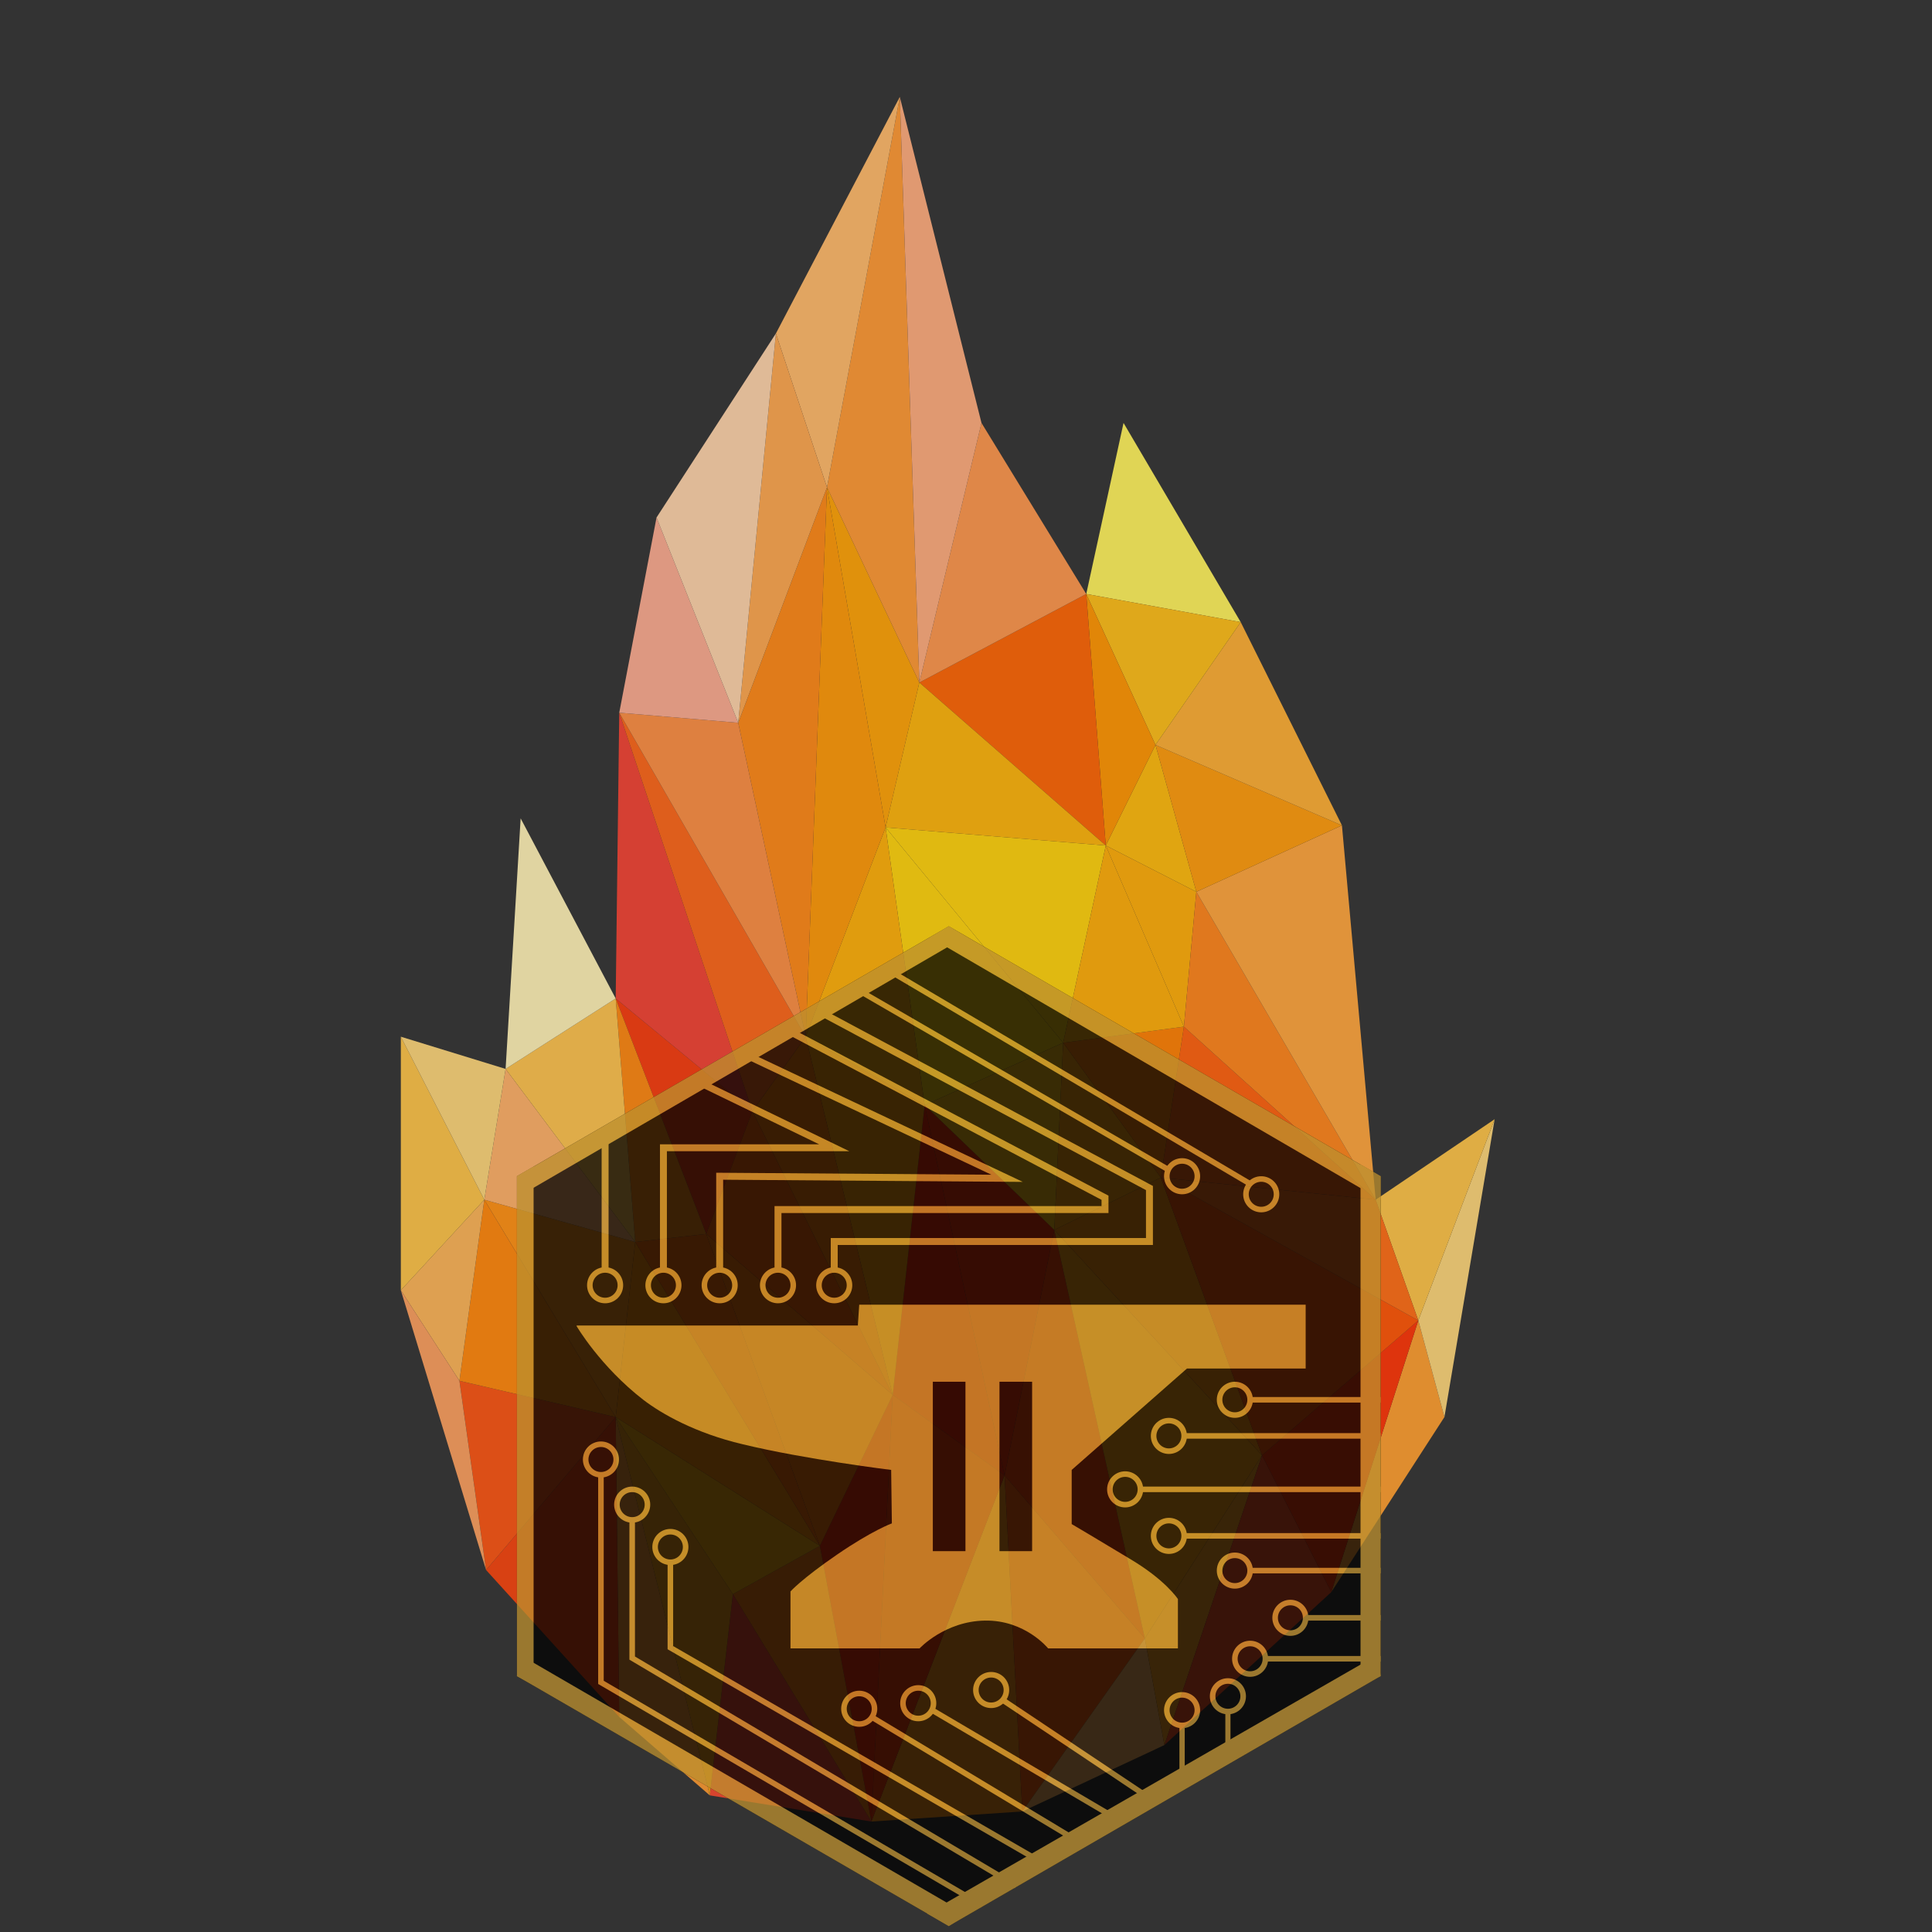 <svg xmlns="http://www.w3.org/2000/svg" xmlns:xlink="http://www.w3.org/1999/xlink" width="64" height="64" id="svg4168" viewBox="0 0 64 64"><rect x="0" y="0" width="64" height="64" fill="#333333" stroke="none"/><defs id="defs4170"><linearGradient id="linearGradient6150"><stop offset="0" id="stop6152" stop-color="#bc8f2d"/><stop offset="1" id="stop6154" stop-color="#bc8f2d" stop-opacity="0"/></linearGradient><linearGradient xlink:href="#linearGradient6150" id="linearGradient6156" x1="122.569" y1="81.47" x2="128.093" y2="81.47" gradientUnits="userSpaceOnUse"/></defs><g id="layer1"><g id="g5318" opacity=".85"><g id="g5320" fill-rule="evenodd"><path id="path5324" d="M2421.25 595.832l-39.21 654.868-294.12-674.477 333.33 19.609" fill="#fd8f14" transform="matrix(.015 0 0 -.017 -2.453 70.137)"/><path id="path5326" d="M2421.25 595.832l270.57 337.246-309.78 317.622 39.21-654.868" fill="#fd5f07" transform="matrix(.015 0 0 -.017 -2.453 70.137)"/><path id="path5328" d="M2691.82 933.078l-199.99 796.042-109.79-478.42 309.78-317.622" fill="#f94102" transform="matrix(.015 0 0 -.017 -2.453 70.137)"/><path id="path5330" d="M2382.04 1250.7l-176.48 721.56 286.27-243.14-109.79-478.42" fill="#f22f04" transform="matrix(.015 0 0 -.017 -2.453 70.137)"/><path id="path5332" d="M2382.04 1250.7l-247.06 156.86 70.58 564.7 176.48-721.56" fill="#f42702" transform="matrix(.015 0 0 -.017 -2.453 70.137)"/><path id="path5334" d="M2134.98 1407.56l-47.06-831.337 294.12 674.477-247.06 156.86" fill="#f63903" transform="matrix(.015 0 0 -.017 -2.453 70.137)"/><path id="path5336" d="M2087.92 576.223L1974.2 1113.46l160.78 294.1-47.06-831.337" fill="#f62b02" transform="matrix(.015 0 0 -.017 -2.453 70.137)"/><path id="path5338" d="M2087.92 576.223l-305.87 443.117-50.97-392.141 356.84-50.976" fill="#f3462d" transform="matrix(.015 0 0 -.017 -2.453 70.137)"/><path id="path5340" d="M1782.05 1019.34l192.15 94.12 113.72-537.237-305.87 443.117" fill="#fa790f" transform="matrix(.015 0 0 -.017 -2.453 70.137)"/><path id="path5342" d="M1782.05 1019.34l-258.81 345.09 207.84-737.231 50.97 392.141" fill="#f59911" transform="matrix(.015 0 0 -.017 -2.453 70.137)"/><path id="path5344" d="M1974.2 1113.46l-450.96 250.97 258.81-345.09 192.15 94.12" fill="#fdae0b" transform="matrix(.015 0 0 -.017 -2.453 70.137)"/><path id="path5346" d="M1974.2 1113.46l-250.97 607.81 411.75-313.71-160.78-294.1" fill="#fe7504" transform="matrix(.015 0 0 -.017 -2.453 70.137)"/><path id="path5348" d="M2691.82 933.078l43.14-207.851-313.71-129.395 270.57 337.246" fill="#fcb45c" transform="matrix(.015 0 0 -.017 -2.453 70.137)"/><path id="path5350" d="M2691.82 933.078l258.81 356.832-215.67-564.683-43.14 207.851" fill="#fd9d1a" transform="matrix(.015 0 0 -.017 -2.453 70.137)"/><path id="path5352" d="M2950.63 1289.91l-458.8 439.21 199.99-796.042 258.81 356.832" fill="#fe9e0e" transform="matrix(.015 0 0 -.017 -2.453 70.137)"/><path id="path5354" d="M2950.63 1289.91l152.95-266.66-368.62-298.023 215.67 564.683" fill="#fb4f21" transform="matrix(.015 0 0 -.017 -2.453 70.137)"/><path id="path5356" d="M3103.58 1023.25l249.86 341.18-57.71 188.23-192.15-529.41" fill="#fd9c2e" transform="matrix(.015 0 0 -.017 -2.453 70.137)"/><path id="path5358" d="M2950.63 1289.91l345.1 262.75-192.15-529.41-152.95 266.66" fill="#fc3406" transform="matrix(.015 0 0 -.017 -2.453 70.137)"/><path id="path5360" d="M3295.73 1552.66l168.61 392.14-110.9-580.37-57.71 188.23" fill="#fbd378" transform="matrix(.015 0 0 -.017 -2.453 70.137)"/><path id="path5362" d="M3295.73 1552.66l-94.12 235.27 262.73 156.87-168.61-392.14" fill="#fdc246" transform="matrix(.015 0 0 -.017 -2.453 70.137)"/><path id="path5364" d="M2491.83 1729.12l235.28 101.95 223.52-541.16-458.8 439.21" fill="#fe8f09" transform="matrix(.015 0 0 -.017 -2.453 70.137)"/><path id="path5366" d="M3295.73 1552.66l-568.62 278.41 223.52-541.16 345.1 262.75" fill="#fe5505" transform="matrix(.015 0 0 -.017 -2.453 70.137)"/><path id="path5368" d="M3201.61 1787.93l-474.5 43.14 568.62-278.41-94.12 235.27" fill="#fe6c14" transform="matrix(.015 0 0 -.017 -2.453 70.137)"/><path id="path5370" d="M3201.61 1787.93l-423.52 337.25-50.98-294.11 474.5-43.14" fill="#fe600d" transform="matrix(.015 0 0 -.017 -2.453 70.137)"/><path id="path5372" d="M2491.83 1729.12l19.6 364.69-305.87-121.55 286.27-243.14" fill="#febe0e" transform="matrix(.015 0 0 -.017 -2.453 70.137)"/><path id="path5374" d="M2727.11 1831.07l-215.68 262.74-19.6-364.69 235.28 101.95" fill="#fea009" transform="matrix(.015 0 0 -.017 -2.453 70.137)"/><path id="path5376" d="M2511.43 2093.81l266.66 31.37-50.98-294.11-215.68 262.74" fill="#fe7f02" transform="matrix(.015 0 0 -.017 -2.453 70.137)"/><path id="path5378" d="M2511.43 2093.81L2119.3 2513.4l86.26-541.14 305.87 121.55" fill="#fed10b" transform="matrix(.015 0 0 -.017 -2.453 70.137)"/><path id="path5380" d="M2511.43 2093.81l94.12 384.3-486.25 35.29 392.13-419.59" fill="#fed00a" transform="matrix(.015 0 0 -.017 -2.453 70.137)"/><path id="path5382" d="M2605.55 2478.11l172.54-352.93-266.66-31.37 94.12 384.3" fill="#feab07" transform="matrix(.015 0 0 -.017 -2.453 70.137)"/><path id="path5384" d="M2605.55 2478.11l200-90.2-90.2 286.27-109.8-196.07" fill="#feb80a" transform="matrix(.015 0 0 -.017 -2.453 70.137)"/><path id="path5386" d="M2805.55 2387.91l-27.46-262.73-172.54 352.93 200-90.2" fill="#feac07" transform="matrix(.015 0 0 -.017 -2.453 70.137)"/><path id="path5388" d="M2805.55 2387.91l396.06-599.98-423.52 337.25 27.46 262.73" fill="#fe841a" transform="matrix(.015 0 0 -.017 -2.453 70.137)"/><path id="path5390" d="M2805.55 2387.91l321.56 129.41 74.5-729.39-396.06 599.98" fill="#fea33b" transform="matrix(.015 0 0 -.017 -2.453 70.137)"/><path id="path5392" d="M2715.35 2674.18l411.76-156.86-321.56-129.41-90.2 286.27" fill="#fe9a0a" transform="matrix(.015 0 0 -.017 -2.453 70.137)"/><path id="path5394" d="M2715.35 2674.18l188.23 239.21 223.53-396.07-411.76 156.86" fill="#fdad33" transform="matrix(.015 0 0 -.017 -2.453 70.137)"/><path id="path5396" d="M2903.58 2913.39l-258.81 388.22-82.34-333.32 341.15-54.9" fill="#fef15a" transform="matrix(.015 0 0 -.017 -2.453 70.137)"/><path id="path5398" d="M2715.35 2674.18l-152.92 294.11 341.15-54.9-188.23-239.21" fill="#fdbc16" transform="matrix(.015 0 0 -.017 -2.453 70.137)"/><path id="path5400" d="M2605.55 2478.11l-43.12 490.18 152.92-294.11-109.8-196.07" fill="#ff9400" transform="matrix(.015 0 0 -.017 -2.453 70.137)"/><path id="path5402" d="M2605.55 2478.11l-411.75 317.63 368.63 172.55 43.12-490.18" fill="#fd6404" transform="matrix(.015 0 0 -.017 -2.453 70.137)"/><path id="path5404" d="M2193.8 2795.74l-74.5-282.34 486.25-35.29-411.75 317.63" fill="#fdb309" transform="matrix(.015 0 0 -.017 -2.453 70.137)"/><path id="path5406" d="M2193.8 2795.74l-203.91 380.38 129.41-662.72 74.5 282.34" fill="#fea105" transform="matrix(.015 0 0 -.017 -2.453 70.137)"/><path id="path5408" d="M2134.98 1407.56l-192.15 698.02 262.73-133.32-70.58-564.7" fill="#fe9a06" transform="matrix(.015 0 0 -.017 -2.453 70.137)"/><path id="path5410" d="M1723.23 1721.27l101.96 239.21-301.95 219.6 199.99-458.81" fill="#f63b0d" transform="matrix(.015 0 0 -.017 -2.453 70.137)"/><path id="path5412" d="M1825.19 1960.48l309.79-552.92-411.75 313.71 101.96 239.21" fill="#fd6102" transform="matrix(.015 0 0 -.017 -2.453 70.137)"/><path id="path5414" d="M1825.19 1960.48l117.64 145.1 192.15-698.02-309.79 552.92" fill="#fd7903" transform="matrix(.015 0 0 -.017 -2.453 70.137)"/><path id="path5416" d="M1825.19 1960.48l-294.11 776.45-7.84-556.85 301.95-219.6" fill="#f14232" transform="matrix(.015 0 0 -.017 -2.453 70.137)"/><path id="path5418" d="M1942.83 2105.58l176.47 407.82 86.26-541.14-262.73 133.32" fill="#feae07" transform="matrix(.015 0 0 -.017 -2.453 70.137)"/><path id="path5420" d="M1523.24 1364.43l7.84-584.301 200-152.93-207.84 737.231" fill="#fa982f" transform="matrix(.015 0 0 -.017 -2.453 70.137)"/><path id="path5422" d="M1523.24 1364.43l-286.26-298.03 294.1-286.271-7.84 584.301" fill="#f4430d" transform="matrix(.015 0 0 -.017 -2.453 70.137)"/><path id="path5424" d="M1523.24 1364.43l43.14 341.16-333.32 82.34 290.18-423.5" fill="#ff8f12" transform="matrix(.015 0 0 -.017 -2.453 70.137)"/><path id="path5426" d="M1523.24 1364.43l-345.08 70.59 58.82-368.62 286.26 298.03" fill="#f95312" transform="matrix(.015 0 0 -.017 -2.453 70.137)"/><path id="path5428" d="M1178.16 1435.02l54.9 352.91 290.18-423.5-345.08 70.59" fill="#ff860b" transform="matrix(.015 0 0 -.017 -2.453 70.137)"/><path id="path5430" d="M1178.16 1435.02l-129.41 176.46 184.31 176.45-54.9-352.91" fill="#fcb356" transform="matrix(.015 0 0 -.017 -2.453 70.137)"/><path id="path5432" d="M1048.75 1611.48l188.23-545.08-58.82 368.62-129.41 176.46" fill="#fa9e5d" transform="matrix(.015 0 0 -.017 -2.453 70.137)"/><path id="path5434" d="M1566.38 1705.59l407.82-592.13-450.96 250.97 43.14 341.16" fill="#fd8b06" transform="matrix(.015 0 0 -.017 -2.453 70.137)"/><path id="path5436" d="M1566.38 1705.59l156.85 15.68 250.97-607.81-407.82 592.13" fill="#ff6b06" transform="matrix(.015 0 0 -.017 -2.453 70.137)"/><path id="path5438" d="M1566.38 1705.59l-43.14 474.49 199.99-458.81-156.85-15.68" fill="#fd860f" transform="matrix(.015 0 0 -.017 -2.453 70.137)"/><path id="path5440" d="M1566.38 1705.59l-286.27 337.23-47.05-254.89 333.32-82.34" fill="#feaf66" transform="matrix(.015 0 0 -.017 -2.453 70.137)"/><path id="path5442" d="M1280.11 2042.82l243.13 137.26 43.14-474.49-286.27 337.23" fill="#fdc14c" transform="matrix(.015 0 0 -.017 -2.453 70.137)"/><path id="path5444" d="M1280.11 2042.82l33.23 488.23 209.9-350.97-243.13-137.26" fill="#fef0b4" transform="matrix(.015 0 0 -.017 -2.453 70.137)"/><path id="path5446" d="M1942.83 2105.58l-411.75 631.35 294.11-776.45 117.64 145.1" fill="#fc6517" transform="matrix(.015 0 0 -.017 -2.453 70.137)"/><path id="path5448" d="M1942.83 2105.58l47.06 1070.54 129.41-662.72-176.47-407.82" fill="#fe9806" transform="matrix(.015 0 0 -.017 -2.453 70.137)"/><path id="path5450" d="M2193.8 2795.74l-43.13 1141.14-160.78-760.76 203.91-380.38" fill="#fe9832" transform="matrix(.015 0 0 -.017 -2.453 70.137)"/><path id="path5452" d="M2562.43 2968.29l-231.37 333.32-137.26-505.87 368.63 172.55" fill="#fd954b" transform="matrix(.015 0 0 -.017 -2.453 70.137)"/><path id="path5454" d="M2331.06 3301.61l-180.39 635.27 43.13-1141.14 137.26 505.87" fill="#feaa7b" transform="matrix(.015 0 0 -.017 -2.453 70.137)"/><path id="path5456" d="M1989.89 3176.12l-112.84 299.83 273.62 460.93-160.78-760.76" fill="#ffb868" transform="matrix(.015 0 0 -.017 -2.453 70.137)"/><path id="path5458" d="M1989.89 3176.12l-196.07-458.8 149.01-611.74 47.06 1070.54" fill="#fe8715" transform="matrix(.015 0 0 -.017 -2.453 70.137)"/><path id="path5460" d="M1793.82 2717.32l-262.74 19.61 411.75-631.35-149.01 611.74" fill="#fc8d42" transform="matrix(.015 0 0 -.017 -2.453 70.137)"/><path id="path5462" d="M1793.82 2717.32l-180.39 399.98-82.35-380.37 262.74-19.61" fill="#faa98e" transform="matrix(.015 0 0 -.017 -2.453 70.137)"/><path id="path5464" d="M1793.82 2717.32l83.23 758.63 112.84-299.83-196.07-458.8" fill="#fda64e" transform="matrix(.015 0 0 -.017 -2.453 70.137)"/><path id="path5466" d="M1793.82 2717.32l-180.39 399.98 263.62 358.65" fill="#fdd1a8" transform="matrix(.015 0 0 -.017 -2.453 70.137)"/><path id="path5468" d="M1048.75 1611.48v494.1l184.31-317.65-184.31-176.45" fill="#fdc246" transform="matrix(.015 0 0 -.017 -2.453 70.137)"/><path id="path5470" d="M1280.11 2042.82l-231.36 62.76 184.31-317.65 47.05 254.89" fill="#fbd378" transform="matrix(.015 0 0 -.017 -2.453 70.137)"/></g></g></g><g id="layer2"><g id="g5067" opacity=".75"><g id="Layer_3"><path id="polygon4914" d="M62.2 144L0 108V36L62.2 0l62.2 36v72z" transform="translate(17.124 30.684) scale(.23)"/></g><g id="Layer_4" transform="translate(17.124 30.684) scale(.23)"><path id="path4942" d="M8.6 57.6s3.4 5.8 9.6 10.6c2.6 2 7.5 4.8 14.3 6.4 9.1 2.2 21.4 3.7 21.4 3.7L54 86s-2.8 1-7.9 4.5c-5.1 3.5-6.7 5.3-6.7 5.3v8.2H58s3.6-3.9 9.4-4c5.8-.1 9.1 4 9.1 4h18.7v-7.1s-1.8-2.8-7.1-5.9c-5.3-3.2-8.2-4.9-8.2-4.9v-7.8l16.6-14.6h17.1v-9.2H49.3l-.2 3H8.6v.1z" class="st2" fill="#bd8f2d"/><circle id="circle4944" r="2.2" cy="76.8" cx="12.1" class="st3" fill="none" stroke="#bd8f2d" stroke-width=".8" stroke-miterlimit="10"/><circle id="circle4946" r="2.2" cy="83.3" cx="16.6" class="st3" fill="none" stroke="#bd8f2d" stroke-width=".8" stroke-miterlimit="10"/><circle id="circle4948" r="2.2" cy="89.4" cx="22.1" class="st3" fill="none" stroke="#bd8f2d" stroke-width=".8" stroke-miterlimit="10"/><path id="polyline4950" class="st3" fill="none" stroke="#bd8f2d" stroke-width=".8" stroke-miterlimit="10" d="M22.1 91.6v12.3l54.5 31.5"/><path id="polyline4952" class="st3" fill="none" stroke="#bd8f2d" stroke-width=".8" stroke-miterlimit="10" d="M16.6 85.6v19.8l55.3 32.8"/><path id="polyline4954" class="st3" fill="none" stroke="#bd8f2d" stroke-width=".8" stroke-miterlimit="10" d="M12.1 79.1v29.8L67 141"/><circle id="circle4962" r="2.2" cy="38.6" cx="107.2" class="st3" fill="none" stroke="#bd8f2d" stroke-width=".8" stroke-miterlimit="10"/><circle id="circle4964" r="2.2" cy="36" cx="95.8" class="st3" fill="none" stroke="#bd8f2d" stroke-width=".8" stroke-miterlimit="10"/><path id="line4966" class="st3" fill="none" stroke="#bd8f2d" stroke-width=".8" stroke-miterlimit="10" d="M93.9 35.1L49 9.1"/><path id="line4968" class="st3" fill="none" stroke="#bd8f2d" stroke-width=".8" stroke-miterlimit="10" d="M105.6 37.1L53.3 6.2"/><circle id="circle4974" r="2.2" cy="68.2" cx="103.4" class="st3" fill="none" stroke="#bd8f2d" stroke-width=".8" stroke-miterlimit="10"/><circle id="circle4976" r="2.2" cy="73.4" cx="93.9" class="st3" fill="none" stroke="#bd8f2d" stroke-width=".8" stroke-miterlimit="10"/><circle id="circle4978" r="2.2" cy="81.1" cx="87.6" class="st3" fill="none" stroke="#bd8f2d" stroke-width=".8" stroke-miterlimit="10"/><circle id="circle4980" r="2.2" cy="87.8" cx="93.9" class="st3" fill="none" stroke="#bd8f2d" stroke-width=".8" stroke-miterlimit="10"/><circle id="circle4982" r="2.2" cy="92.8" cx="103.4" class="st3" fill="none" stroke="#bd8f2d" stroke-width=".8" stroke-miterlimit="10"/><path id="line4984" class="st3" fill="none" stroke="#bd8f2d" stroke-width=".8" stroke-miterlimit="10" d="M105.6 68.2h18.8"/><path id="line4986" class="st3" fill="none" stroke="#bd8f2d" stroke-width=".8" stroke-miterlimit="10" d="M96.2 73.4h28.2"/><path id="line4988" class="st3" fill="none" stroke="#bd8f2d" stroke-width=".8" stroke-miterlimit="10" d="M89.9 81.1h34.5"/><path id="line4990" class="st3" fill="none" stroke="#bd8f2d" stroke-width=".8" stroke-miterlimit="10" d="M96.2 87.8h28.2"/><path id="line4992" class="st3" fill="none" stroke="#bd8f2d" stroke-width=".8" stroke-miterlimit="10" d="M105.6 92.8h18.8"/><circle id="circle4994" r="2.2" cy="51.7" cx="12.7" class="st3" fill="none" stroke="#bd8f2d" stroke-width=".8" stroke-miterlimit="10"/><circle id="circle4996" r="2.2" cy="51.7" cx="21.1" class="st3" fill="none" stroke="#bd8f2d" stroke-width=".8" stroke-miterlimit="10"/><circle id="circle4998" r="2.2" cy="51.7" cx="29.2" class="st3" fill="none" stroke="#bd8f2d" stroke-width=".8" stroke-miterlimit="10"/><circle id="circle5000" r="2.2" cy="51.7" cx="37.6" class="st3" fill="none" stroke="#bd8f2d" stroke-width=".8" stroke-miterlimit="10"/><circle id="circle5002" r="2.2" cy="51.7" cx="45.7" class="st3" fill="none" stroke="#bd8f2d" stroke-width=".8" stroke-miterlimit="10"/><path id="polyline5004" class="st4" fill="none" stroke="#bc8f2d" stroke-miterlimit="10" d="M45.7 49.5v-4.1h45.4v-7.7L43.8 12.4"/><path id="line5008" class="st4" fill="none" stroke="#bc8f2d" stroke-miterlimit="10" d="M12.7 49.5V30"/><path id="polyline5010" class="st4" fill="none" stroke="#bc8f2d" stroke-miterlimit="10" d="M37.6 49.5v-8.7h47.1v-1.7L39 15"/><path id="polyline5012" class="st4" fill="none" stroke="#bc8f2d" stroke-miterlimit="10" d="M29.2 49.5V36l41.4.3-38.3-18.1"/><path id="polyline5014" class="st4" fill="none" stroke="#bc8f2d" stroke-miterlimit="10" d="M21.1 49.5V31.9h24.6l-19.6-9.5"/><circle id="circle5016" r="2.2" cy="112.7" cx="49.3" class="st3" fill="none" stroke="#bd8f2d" stroke-width=".8" stroke-miterlimit="10"/><circle id="circle5018" r="2.2" cy="111.9" cx="57.8" class="st3" fill="none" stroke="#bd8f2d" stroke-width=".8" stroke-miterlimit="10"/><path id="line5020" class="st3" fill="none" stroke="#bd8f2d" stroke-width=".8" stroke-miterlimit="10" d="M51.1 113.9l29.9 18"/><path id="line5022" class="st3" fill="none" stroke="#bd8f2d" stroke-width=".8" stroke-miterlimit="10" d="M59.8 112.9l26.5 15.6"/><circle id="circle5024" r="2.2" cy="99.6" cx="111.4" class="st3" fill="none" stroke="#bd8f2d" stroke-width=".8" stroke-miterlimit="10"/><path id="line5026" class="st3" fill="none" stroke="#bd8f2d" stroke-width=".8" stroke-miterlimit="10" d="M113.7 99.6h10.7"/><circle id="circle5028" r="2.2" cy="105.5" cx="105.6" class="st3" fill="none" stroke="#bd8f2d" stroke-width=".8" stroke-miterlimit="10"/><path id="line5030" class="st3" fill="none" stroke="#bd8f2d" stroke-width=".8" stroke-miterlimit="10" d="M107.9 105.5h16.5"/><circle id="circle5032" r="2.2" cy="110.9" cx="102.4" class="st3" fill="none" stroke="#bd8f2d" stroke-width=".8" stroke-miterlimit="10"/><circle id="circle5034" r="2.2" cy="112.9" cx="95.8" class="st3" fill="none" stroke="#bd8f2d" stroke-width=".8" stroke-miterlimit="10"/><circle id="circle5036" r="2.2" cy="110" cx="68.3" class="st3" fill="none" stroke="#bd8f2d" stroke-width=".8" stroke-miterlimit="10"/><path id="line5038" class="st5" fill="none" stroke="#bd8f2d" stroke-width=".741" stroke-miterlimit="10" d="M102.4 113.1v7.1"/><path id="line5040" class="st6" fill="none" stroke="#bd8f2d" stroke-width=".764" stroke-miterlimit="10" d="M95.8 115.2v8.3"/><path id="line5042" class="st3" fill="none" stroke="#bd8f2d" stroke-width=".8" stroke-miterlimit="10" d="M69.9 111.4l21.7 14.5"/></g><path id="rect5044" d="M59.9 65.6h4.7V90h-4.7z" transform="translate(17.124 30.684) scale(.23)"/><path id="rect5046" d="M69.5 65.6h4.7V90h-4.7z" transform="translate(17.124 30.684) scale(.23)"/><path id="polygon5048" class="st7" fill="#bc8f2d" d="M.1 39L64.6 1.5 62.2 0 0 36z" transform="translate(17.124 30.684) scale(.23)"/><path id="polygon5050" class="st7" fill="#bc8f2d" d="M62.2 144l62.2-36-.4-3.1-64.9 37.3z" transform="translate(17.124 30.684) scale(.23)"/><path id="polygon5052" class="st7" fill="#bc8f2d" d="M124.4 36L62.2 0l-2.7 1.6 64.9 37.8z" transform="translate(17.124 30.684) scale(.23)"/><path id="polygon5054" class="st7" fill="url(#linearGradient6156)" d="M2.4 109.3V34.6L0 36v72z" transform="translate(17.124 30.684) scale(.23)"/><path id="polygon5056" class="st7" fill="#bc8f2d" d="M121.5 34.3v74.9l2.9-1.2V36z" transform="translate(17.124 30.684) scale(.23)"/><path id="polygon5058" class="st7" fill="#bc8f2d" d="M0 108l62.2 36 2.6-1.7L.2 104.8z" transform="translate(17.124 30.684) scale(.23)"/></g></g><style id="style4911">.st0{display:none}.st1{display:inline;fill:none;stroke:#bd8f2d;stroke-width:.5;stroke-miterlimit:10}.st2{fill:#bd8f2d}.st3,.st4,.st5,.st6{fill:none;stroke-miterlimit:10}.st3{stroke-width:.8;stroke:#bd8f2d}.st4,.st5,.st6{stroke:#bc8f2d}.st5,.st6{stroke:#bd8f2d;stroke-width:.741}.st6{stroke-width:.764}.st7{fill:#bc8f2d}</style></svg>